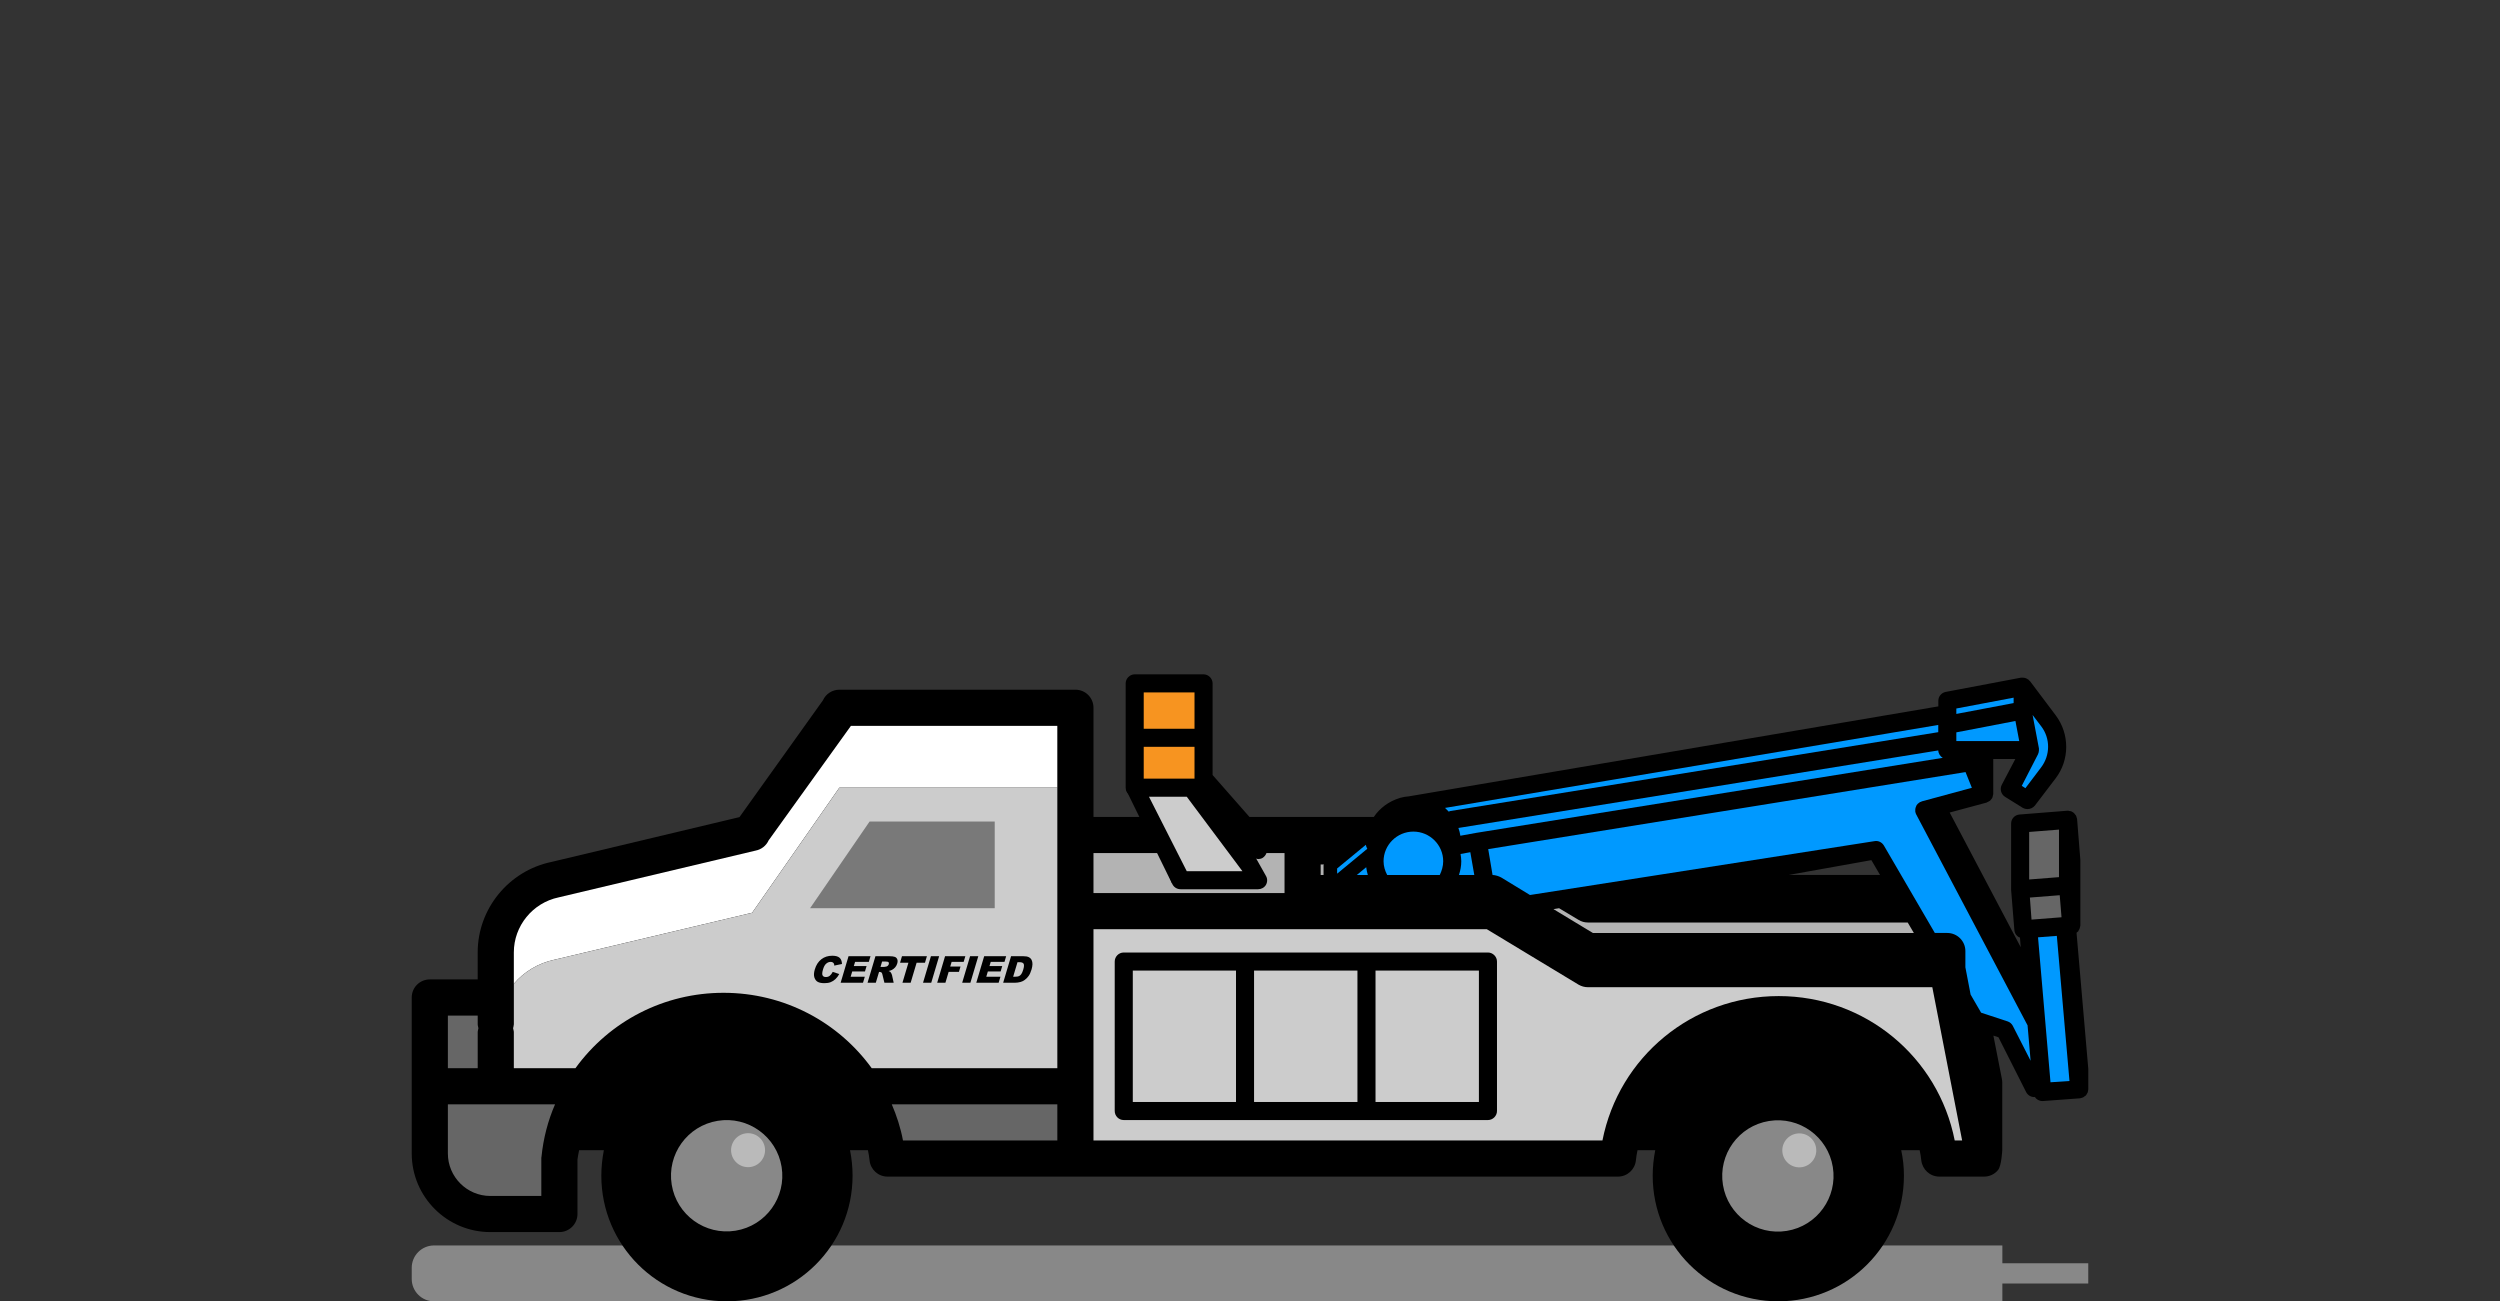 <?xml version="1.0" encoding="utf-8"?>
<!-- Generator: Adobe Illustrator 27.6.1, SVG Export Plug-In . SVG Version: 6.00 Build 0)  -->
<svg version="1.1" id="Layer_1" xmlns="http://www.w3.org/2000/svg" xmlns:xlink="http://www.w3.org/1999/xlink" x="0px" y="0px"
	 viewBox="0 0 172.9 90" style="enable-background:new 0 0 172.9 90;" xml:space="preserve">
<rect x="0" y="0" width="172.9" height="90" fill="#333333" stroke="none"/>
<style type="text/css">
	.st0{fill:#888888;}
	.st1{fill:#FFFFFF;}
	.st2{fill:none;stroke:#000000;stroke-width:2;stroke-linejoin:round;stroke-miterlimit:10;}
	.st3{fill:#0099FF;}
	.st4{fill:#BABABA;}
	.st5{fill:#CCCCCC;}
	.st6{fill:#666666;}
	.st7{fill:#B3B3B3;}
	.st8{fill:#F79420;}
	.st9{fill:#797979;}
</style>
<g>
	<path class="st0" d="M30.021,86.135h108.462V90H30.021c-0.854,0-1.546-0.692-1.546-1.546
		v-0.773C28.475,86.827,29.167,86.135,30.021,86.135z"/>
	<path d="M28.475,68.987v10.787c0,3,2.438,5.437,5.438,5.437h4.775
		c0.688,0,1.25-0.563,1.25-1.25v-3.775c0.025-0.212,0.075-0.425,0.113-0.637h1.712
		c-0.112,0.575-0.175,1.162-0.175,1.762c0,4.8,3.888,8.688,8.688,8.688
		c4.8,0,8.688-3.887,8.688-8.688c0-0.6-0.062-1.188-0.175-1.762h1.237
		c0.05,0.225,0.088,0.462,0.113,0.7c0.062,0.637,0.6,1.125,1.237,1.125
		h13c0,0,0,0,0.013,0h37.512c0.638,0,1.175-0.488,1.238-1.125
		c0.025-0.238,0.062-0.475,0.112-0.7h1.225
		c-0.112,0.575-0.175,1.162-0.175,1.762c0,4.8,3.887,8.688,8.687,8.688
		c4.8,0,8.688-3.887,8.688-8.688c0-0.6-0.062-1.188-0.187-1.762h1.275
		c0.05,0.225,0.088,0.462,0.113,0.7c0.075,0.637,0.6,1.125,1.25,1.125h3.1
		c0.363,0,0.725-0.163,0.963-0.462c0.238-0.287,0.287-1.375,0.287-1.375v-4.675
		c0-0.088-0.013-0.163-0.025-0.238l-0.588-3l0.35,0.113l1.912,3.787
		c0.113,0.225,0.338,0.35,0.563,0.35c0.013,0,0.025-0.013,0.037-0.013
		c0.113,0.175,0.3,0.287,0.525,0.287h0.037l2.562-0.188
		c0.038,0,0.063-0.025,0.1-0.025c0.038-0.013,0.075-0.025,0.113-0.038
		c0.037-0.013,0.062-0.037,0.088-0.062c0.037-0.025,0.075-0.05,0.112-0.075
		c0-0.013,0.013-0.013,0.013-0.025c0.025-0.012,0.025-0.05,0.05-0.075
		c0.025-0.037,0.038-0.062,0.063-0.112c0.012-0.038,0.012-0.075,0.025-0.125
		c0-0.025,0.013-0.05,0.013-0.088v-1.412l-0.813-9.413
		c0.025-0.025,0.063-0.05,0.088-0.075c0.013-0.013,0.013-0.013,0.025-0.013
		c0.013-0.025,0.025-0.062,0.038-0.088c0.025-0.037,0.05-0.062,0.062-0.112
		c0.013-0.038,0.025-0.075,0.025-0.113c0.013-0.037,0.025-0.062,0.025-0.1
		v-4.537l-0.225-2.825c0-0.038-0.025-0.063-0.025-0.088
		c-0.013-0.05-0.025-0.088-0.037-0.125c-0.013-0.037-0.038-0.062-0.062-0.087
		c-0.025-0.038-0.05-0.075-0.088-0.113c-0.013-0.013-0.05-0.025-0.063-0.05
		c-0.05-0.025-0.087-0.05-0.137-0.075c-0.037-0.013-0.062-0.013-0.1-0.013
		c-0.038-0.013-0.075-0.025-0.113-0.025c-0.013,0-0.013,0-0.025,0s-0.013,0-0.025,0
		l-3.313,0.263c-0.325,0.025-0.575,0.3-0.575,0.625v4.538c0,0.012,0,0.012,0,0.025
		s0,0.013,0,0.025l0.225,2.775c0.013,0.163,0.088,0.325,0.213,0.425
		c0.05,0.05,0.112,0.075,0.175,0.1l0.05,0.662l-4.912-9.313l2.55-0.687
		c0.013,0,0.025-0.013,0.038-0.025c0.05-0.013,0.088-0.038,0.125-0.063
		c0.038-0.012,0.062-0.037,0.088-0.05c0.037-0.038,0.075-0.088,0.1-0.125
		c0.012-0.025,0.037-0.038,0.05-0.063c0-0.012,0-0.012,0-0.025
		c0.025-0.038,0.025-0.088,0.038-0.138c0.012-0.037,0.025-0.075,0.025-0.1
		c0-0.013,0-0.013,0-0.013v-2.412h1.525l-0.938,1.787
		c-0.15,0.287-0.05,0.65,0.225,0.825l1.225,0.763
		c0.113,0.062,0.225,0.087,0.338,0.087c0.187,0,0.375-0.087,0.5-0.237
		l1.438-1.888c0.975-1.275,0.975-3.063,0.013-4.35l-1.787-2.375
		c-0.025-0.025-0.05-0.038-0.062-0.05c-0.013-0.012-0.025-0.037-0.038-0.05
		s-0.038-0.013-0.05-0.025c-0.038-0.037-0.088-0.05-0.138-0.075
		c-0.037-0.013-0.062-0.025-0.087-0.025c-0.063-0.013-0.125-0.013-0.175-0.013
		h-0.075l-5.213,0.987c-0.287,0.062-0.5,0.312-0.5,0.612v0.387L97.438,55.075
		c-0.2,0.013-0.4,0.05-0.588,0.1l-0.037,0.012
		c-0.013,0-0.025,0.013-0.038,0.013c-0.725,0.225-1.35,0.687-1.762,1.3h-8.6
		l-2.55-2.9v-6.338c0-0.338-0.287-0.625-0.625-0.625h-4.762c-0.337,0-0.625,0.287-0.625,0.625
		v7.213c0,0.175,0.075,0.338,0.2,0.45l1.225,1.575h-3.65v-7.55
		c0-0.688-0.55-1.25-1.25-1.25H58.05c-0.488,0-0.938,0.287-1.138,0.737l-5.77,8.075
		l-13.005,3.1c-2.95,0.612-5.1,3.238-5.1,6.25v1.875h-3.313
		C29.038,67.737,28.475,68.287,28.475,68.987z M123.7,60.512l5.725-1.025
		l0.6,1.025H123.7z"/>
	<g>
		<path class="st1" d="M35.537,65.863v2.175c0.713-0.837,1.7-1.438,2.85-1.675
			l13.63-3.237l6.032-8.65h15.075V50.2H58.85l-5.695,7.925
			c-0.163,0.362-0.5,0.625-0.887,0.7l-13.63,3.237
			C36.837,62.438,35.537,64.038,35.537,65.863z"/>
	</g>
	<g>
		<path class="st2" d="M97.666,57.747"/>
	</g>
	<g>
		<path class="st2" d="M91.927,57.747"/>
	</g>
	<g>
		<path class="st3" d="M99.938,55.875l0.262,0.262c0.038-0.025,0.075-0.05,0.125-0.05
			l33.725-5.45v-0.5L99.938,55.875z"/>
		<g>
			
				<ellipse transform="matrix(0.987 -0.16 0.16 0.987 -12.376 9.103)" class="st0" cx="50.275" cy="81.313" rx="3.85" ry="3.85"/>
			
				<ellipse transform="matrix(0.987 -0.16 0.16 0.987 -12.073 9.317)" class="st4" cx="51.755" cy="79.544" rx="1.175" ry="1.175"/>
		</g>
		<g>
			
				<ellipse transform="matrix(0.987 -0.16 0.16 0.987 -11.437 20.75)" class="st0" cx="122.984" cy="81.313" rx="3.85" ry="3.85"/>
			
				<ellipse transform="matrix(0.987 -0.16 0.16 0.987 -11.134 20.964)" class="st4" cx="124.464" cy="79.544" rx="1.175" ry="1.175"/>
		</g>
		<polygon class="st3" points="135.3,49 135.3,49.375 139.262,48.625 139.262,48.25 		"/>
		<path class="st3" d="M139.825,54.35l0.25,0.163l1.087-1.438
			c0.638-0.837,0.65-2,0.013-2.838l-0.6-0.788l0.438,2.313v0.062
			c0,0.062,0,0.113-0.013,0.163c0,0.037-0.013,0.075-0.025,0.1
			c-0.013,0.025-0.013,0.05-0.025,0.075L139.825,54.35z"/>
		<polygon class="st3" points="135.3,50.65 135.3,51.25 139.65,51.25 139.387,49.863 		"/>
		<path class="st3" d="M100.862,57.262c0.062,0.175,0.113,0.35,0.137,0.538l1.1-0.2
			l32.263-5.188c-0.175-0.1-0.3-0.287-0.312-0.512L100.862,57.262z"/>
		<path class="st3" d="M102.925,58.725l0.3,1.787c0.212,0.013,0.413,0.075,0.6,0.175
			l1.988,1.212l23.825-3.725c0.263-0.05,0.513,0.075,0.65,0.3l3.525,6.05
			h0.863c0.687,0,1.25,0.563,1.25,1.25v1.125l0.362,1.888l0.725,1.25l1.825,0.6
			c0.163,0.05,0.287,0.163,0.362,0.3l1.237,2.425l-0.212-2.462
			c-0.013-0.013-0.013-0.013-0.013-0.013l-7.688-14.563
			c-0.025-0.037-0.025-0.062-0.037-0.1c0-0.013-0.013-0.025-0.013-0.038
			c-0.013-0.013,0-0.025-0.013-0.05v-0.125c0-0.037,0-0.075,0.013-0.112
			c0-0.038,0.025-0.075,0.038-0.113c0.012-0.037,0.025-0.075,0.05-0.112
			c0.025-0.025,0.05-0.05,0.075-0.088c0.038-0.025,0.062-0.05,0.1-0.075
			c0.013-0.013,0.025-0.025,0.05-0.038c0.013-0.013,0.038-0.013,0.062-0.013
			c0.025-0.012,0.038-0.025,0.062-0.037l3.463-0.938l-0.437-1.087L102.925,58.725z"/>
		<path class="st5" d="M35.487,71.113c0.012,0.088,0.05,0.175,0.05,0.275v2.487h4.262
			c2.375-3.275,6.15-5.213,10.238-5.213c4.2,0,7.938,2.025,10.25,5.213h12.838
			V54.475H58.05l-6.032,8.65l-13.63,3.237c-1.15,0.238-2.137,0.838-2.85,1.675
			v2.8C35.537,70.938,35.5,71.025,35.487,71.113z"/>
		<path class="st6" d="M30.975,70.238v3.637h2.063v-2.487c0-0.1,0.037-0.188,0.05-0.275
			c-0.013-0.087-0.05-0.175-0.05-0.275v-0.6H30.975z"/>
		<path class="st6" d="M30.975,76.375v3.4c0,1.613,1.312,2.938,2.938,2.938h3.525v-2.588
			c0-0.05,0-0.088,0.012-0.125c0.125-1.25,0.438-2.475,0.938-3.625H30.975z"/>
		<path class="st6" d="M61.675,76.375c0.338,0.788,0.612,1.625,0.775,2.5h10.675v-2.5H61.675z"
			/>
		<polygon class="st6" points="140.337,57.538 140.337,60.825 142.4,60.663 142.4,57.375 		"/>
		<polygon class="st6" points="140.387,62.075 140.5,63.6 142.575,63.438 142.45,61.913 		"/>
		<polygon class="st3" points="140.95,64.825 141.812,74.85 143.125,74.762 142.25,64.725 		"/>
		<path class="st7" d="M107.437,62.875l2.725,1.65h22.2l-0.425-0.725h-22.125
			c-0.225,0-0.45-0.062-0.65-0.188L107.825,62.812L107.437,62.875z"/>
		<path class="st5" d="M75.625,64.263v14.613h35.2c1.138-5.775,6.2-9.987,12.188-9.987
			c5.988,0,11.038,4.212,12.175,9.987h0.513l-2.063-10.6h-23.813
			c-0.238,0-0.45-0.062-0.65-0.175l-6.35-3.838H75.625z M77.094,66.5
			c0-0.338,0.275-0.625,0.625-0.625h25.188c0.338,0,0.625,0.287,0.625,0.625v10.338
			c0,0.338-0.287,0.625-0.625,0.625H77.719c-0.35,0-0.625-0.287-0.625-0.625V66.5z"/>
		<rect x="78.344" y="67.125" class="st5" width="7.138" height="9.088"/>
		<rect x="86.731" y="67.125" class="st5" width="7.15" height="9.088"/>
		<rect x="95.131" y="67.125" class="st5" width="7.15" height="9.088"/>
		<path class="st7" d="M91.337,59.788v0.725h0.2v-0.663c0-0.025,0.013-0.05,0.025-0.062
			H91.337z"/>
		<path class="st3" d="M93.837,60.513h0.762c-0.05-0.175-0.088-0.35-0.112-0.537
			L93.837,60.513z"/>
		<path class="st3" d="M92.475,60.063v0.362l2.088-1.725
			c-0.05-0.088-0.088-0.175-0.1-0.275L92.475,60.063z"/>
		<path class="st3" d="M100.9,60.513h1.062l-0.275-1.575L101.012,59.062
			c0.025,0.163,0.05,0.338,0.05,0.5
			C101.062,59.9,101,60.213,100.9,60.513z"/>
		<path class="st3" d="M95.687,59.563c0,0.35,0.1,0.662,0.25,0.95h3.638
			c0.137-0.288,0.237-0.6,0.237-0.95c0-1.125-0.925-2.05-2.062-2.05
			C96.612,57.513,95.687,58.438,95.687,59.563z"/>
		<polygon class="st5" points="79.462,55.1 82.075,60.25 85.925,60.25 82.075,55.1 		"/>
		<path class="st7" d="M75.625,59v2.763h13.213v-2.763h-1.25
			c-0.05,0.137-0.138,0.25-0.275,0.338c-0.088,0.05-0.2,0.075-0.3,0.075
			c-0.05,0-0.1-0.025-0.137-0.038l0.675,1.2c0.113,0.188,0.113,0.425,0,0.625
			c-0.112,0.188-0.325,0.3-0.537,0.3h-5.362c-0.263,0-0.488-0.15-0.588-0.387
			l-0.812-2.113H75.625z"/>
		<rect x="79.1" y="51.65" class="st8" width="3.512" height="2.2"/>
		<rect x="79.1" y="47.888" class="st8" width="3.512" height="2.513"/>
	</g>
	<polygon class="st9" points="68.795,56.816 60.141,56.816 56.025,62.812 68.795,62.812 	"/>
	
		<rect x="136.707" y="87.367" transform="matrix(-1 -4.477897e-11 4.477897e-11 -1 281.131 176.135)" class="st0" width="7.718" height="1.401"/>
	<g>
		<path d="M57.592,67.215l0.451,0.15c-0.075,0.139-0.162,0.256-0.262,0.349
			c-0.099,0.093-0.21,0.164-0.33,0.212c-0.121,0.047-0.263,0.07-0.427,0.07
			c-0.2,0-0.355-0.028-0.463-0.087c-0.109-0.058-0.188-0.16-0.237-0.306
			c-0.048-0.146-0.038-0.333,0.029-0.56c0.09-0.303,0.241-0.536,0.451-0.7
			c0.21-0.163,0.462-0.244,0.758-0.244c0.231,0,0.399,0.047,0.503,0.14
			c0.105,0.093,0.159,0.237,0.167,0.431l-0.534,0.111
			c-0.001-0.056-0.006-0.096-0.018-0.123c-0.019-0.043-0.048-0.077-0.087-0.099
			c-0.039-0.024-0.087-0.035-0.144-0.035c-0.129,0-0.242,0.052-0.342,0.155
			c-0.075,0.077-0.136,0.197-0.185,0.361c-0.061,0.204-0.072,0.343-0.031,0.419
			c0.039,0.075,0.114,0.113,0.226,0.113c0.109,0,0.2-0.03,0.274-0.091
			C57.466,67.419,57.532,67.331,57.592,67.215z"/>
		<path d="M58.685,66.131h1.519l-0.116,0.392H59.137l-0.087,0.291h0.882l-0.111,0.374
			h-0.882l-0.108,0.362h0.979L59.686,67.966h-1.547L58.685,66.131z"/>
		<path d="M60,67.966l0.546-1.835h0.945c0.176,0,0.305,0.015,0.39,0.045
			c0.083,0.03,0.141,0.086,0.174,0.167c0.033,0.081,0.03,0.181-0.004,0.297
			c-0.03,0.101-0.078,0.19-0.143,0.264c-0.065,0.073-0.143,0.134-0.233,0.179
			c-0.056,0.029-0.13,0.054-0.22,0.072c0.06,0.023,0.103,0.045,0.127,0.068
			c0.017,0.015,0.038,0.047,0.063,0.096c0.025,0.049,0.039,0.087,0.045,0.114
			l0.116,0.532h-0.641l-0.136-0.56c-0.016-0.073-0.037-0.12-0.06-0.142
			c-0.033-0.028-0.075-0.042-0.126-0.042h-0.05l-0.222,0.745H60z
			 M60.895,66.874h0.239c0.026,0,0.079-0.008,0.157-0.025
			c0.04-0.008,0.076-0.026,0.109-0.057c0.033-0.031,0.056-0.067,0.068-0.107
			c0.017-0.059,0.013-0.105-0.016-0.137c-0.029-0.031-0.095-0.047-0.198-0.047
			h-0.249L60.895,66.874z"/>
		<path d="M62.381,66.131h1.724l-0.134,0.453h-0.578l-0.412,1.382h-0.567l0.412-1.382
			h-0.578L62.381,66.131z"/>
		<path d="M64.383,66.131h0.568l-0.546,1.835h-0.568L64.383,66.131z"/>
		<path d="M65.361,66.131h1.402l-0.117,0.394h-0.832l-0.096,0.321h0.711l-0.11,0.37
			h-0.711l-0.223,0.75h-0.569L65.361,66.131z"/>
		<path d="M67.091,66.131h0.568l-0.546,1.835h-0.568L67.091,66.131z"/>
		<path d="M68.066,66.131h1.52l-0.116,0.392h-0.951l-0.087,0.291h0.882l-0.111,0.374
			H68.319l-0.108,0.362h0.979l-0.123,0.416h-1.547L68.066,66.131z"/>
		<path d="M69.925,66.131h0.843c0.166,0,0.294,0.022,0.383,0.067
			c0.089,0.045,0.154,0.11,0.196,0.194c0.041,0.085,0.061,0.183,0.058,0.294
			c-0.004,0.112-0.024,0.23-0.061,0.355c-0.059,0.196-0.126,0.349-0.204,0.456
			c-0.076,0.109-0.166,0.198-0.267,0.272c-0.101,0.074-0.2,0.122-0.298,0.146
			c-0.134,0.034-0.251,0.05-0.353,0.05h-0.843L69.925,66.131z M70.369,66.547
			l-0.299,1.002h0.139c0.118,0,0.207-0.013,0.264-0.04
			c0.059-0.027,0.111-0.072,0.159-0.138c0.048-0.065,0.093-0.172,0.137-0.319
			c0.058-0.194,0.066-0.327,0.024-0.399c-0.042-0.073-0.136-0.108-0.284-0.108
			H70.369z"/>
	</g>
	<polygon points="77.877,54.623 81.062,61.113 80.958,58.804 78.684,54.749 	"/>
</g>
</svg>
